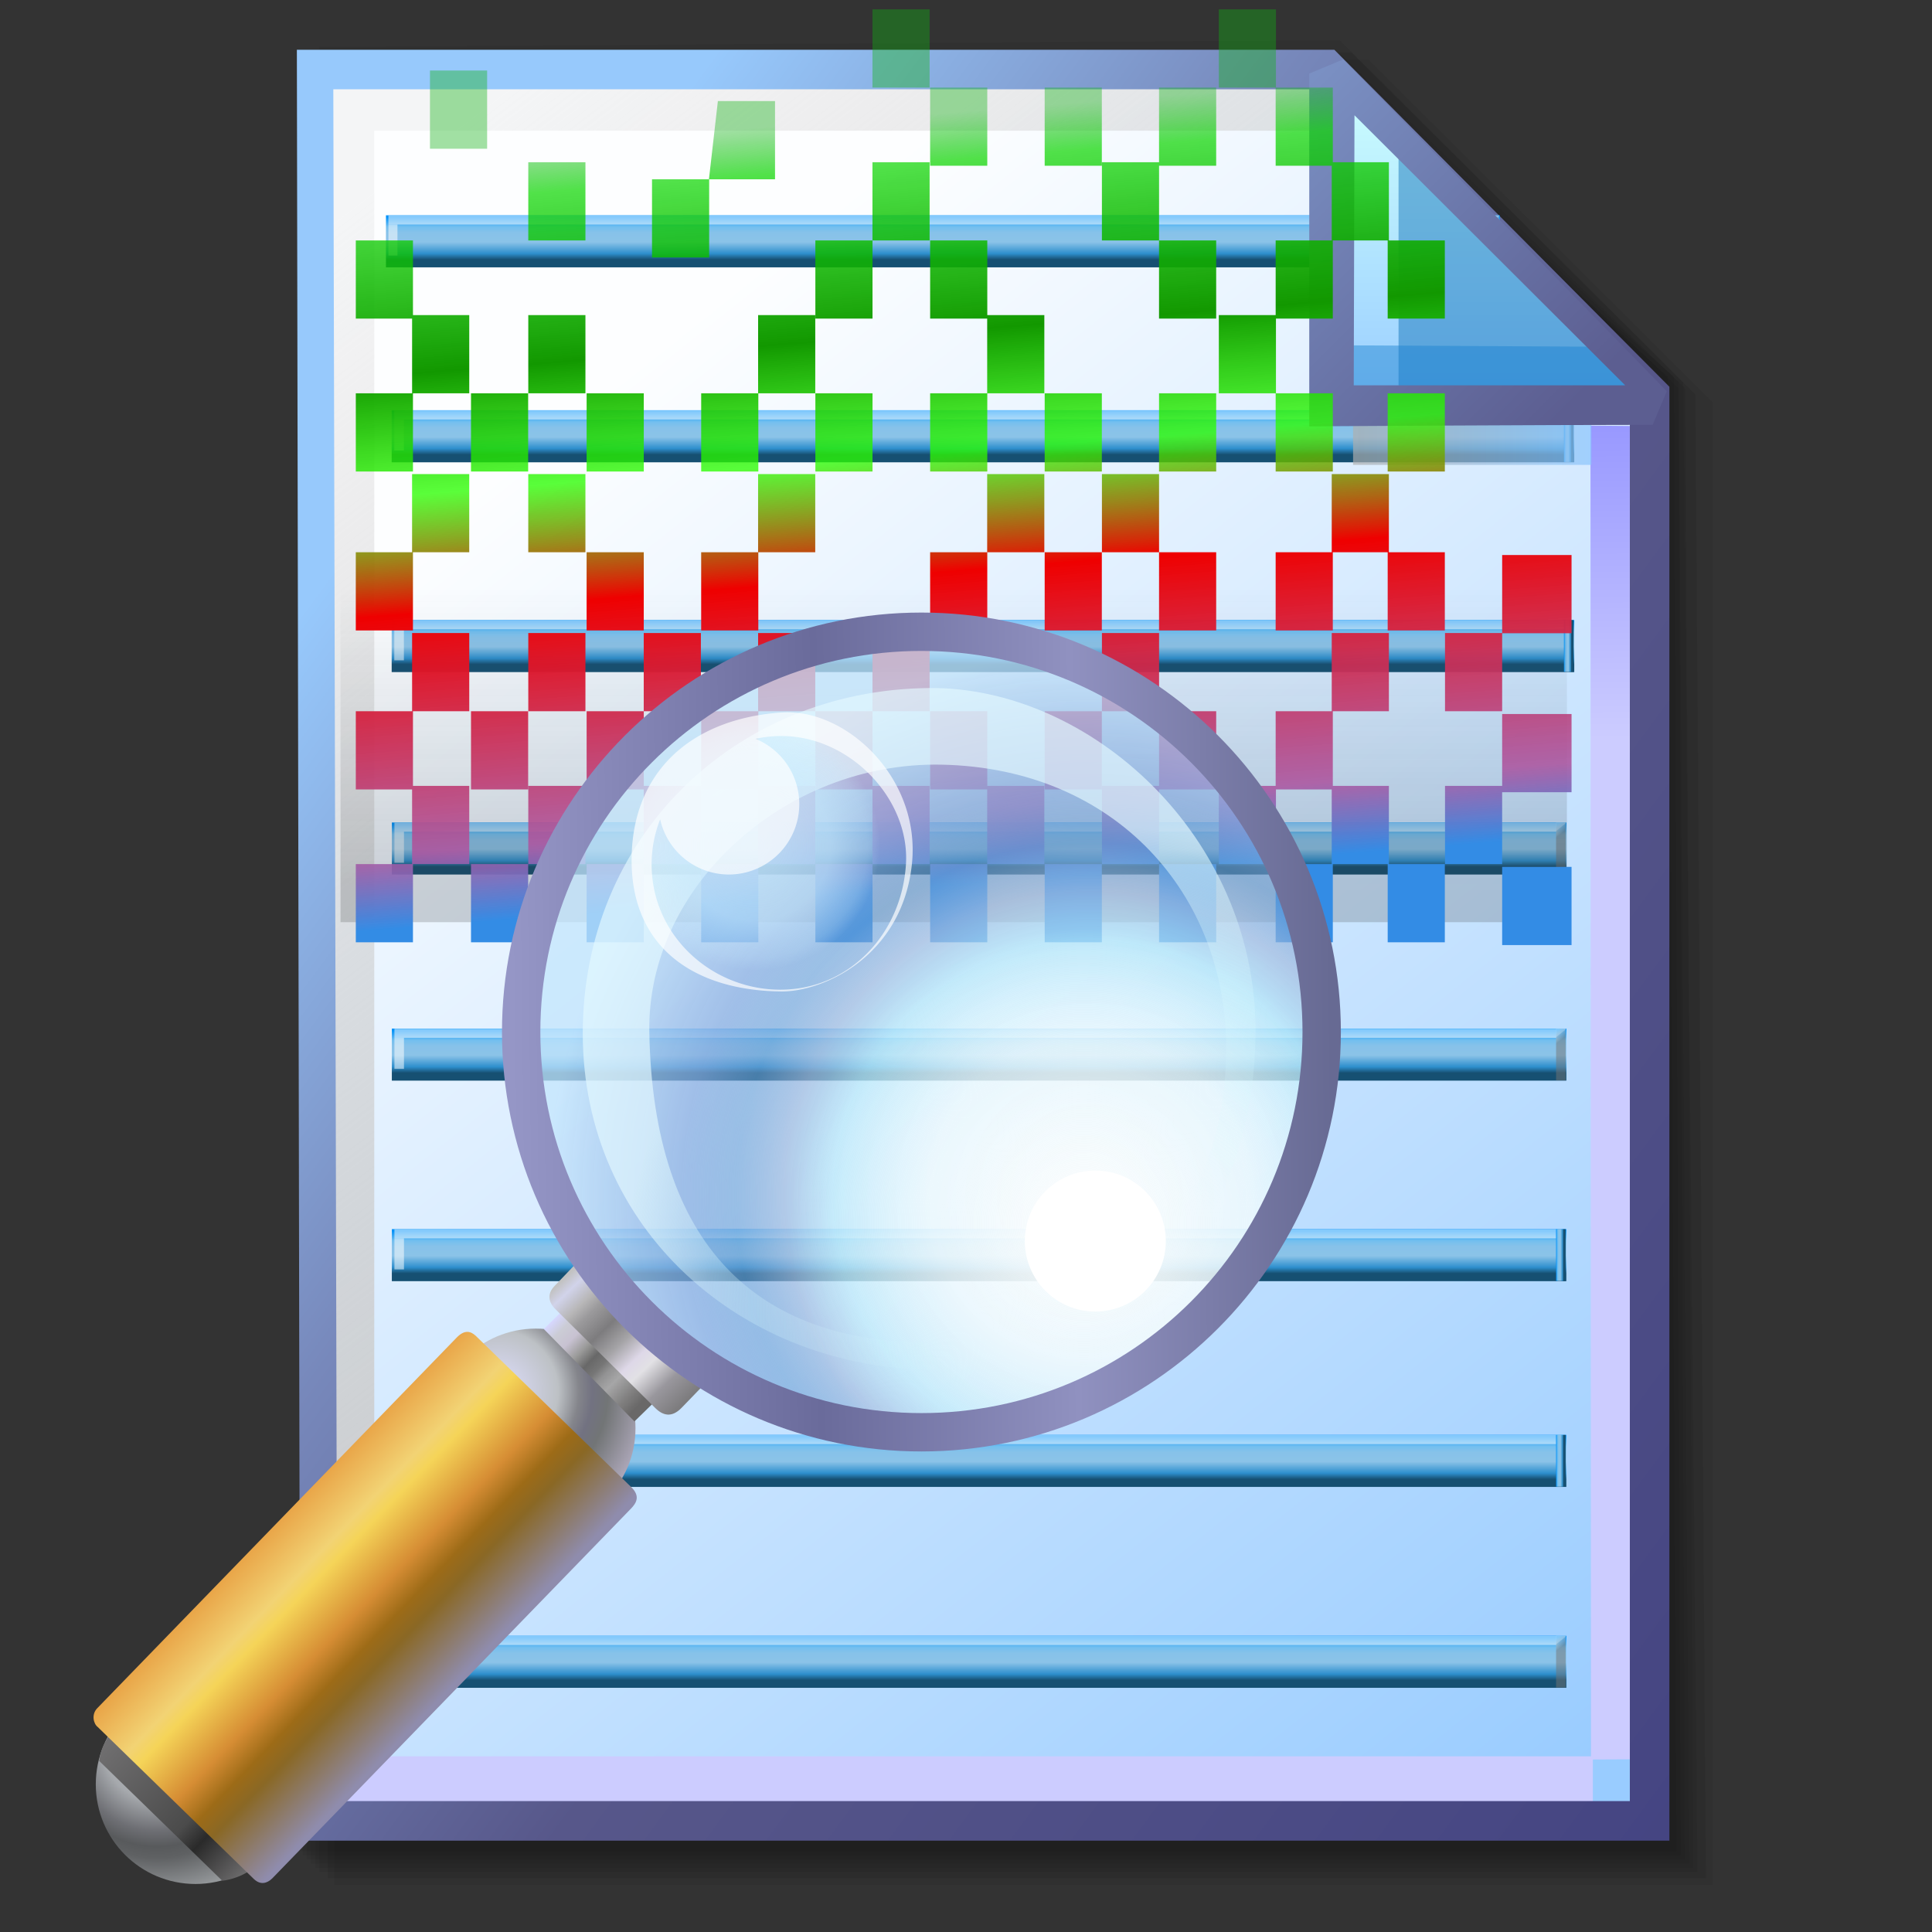 <?xml version="1.0" encoding="UTF-8" standalone="no"?>
<!-- Created with Inkscape (http://www.inkscape.org/) -->

<svg
   width="256mm"
   height="256mm"
   viewBox="0 0 256 256"
   version="1.1"
   id="svg1"
   inkscape:version="1.3.2 (091e20ef0f, 2023-11-25)"
   xml:space="preserve"
   sodipodi:docname="document-edit-decrypt-verify.svg"
   xmlns:inkscape="http://www.inkscape.org/namespaces/inkscape"
   xmlns:sodipodi="http://sodipodi.sourceforge.net/DTD/sodipodi-0.dtd"
   xmlns:xlink="http://www.w3.org/1999/xlink"
   xmlns="http://www.w3.org/2000/svg"
   xmlns:svg="http://www.w3.org/2000/svg"
   xmlns:rdf="http://www.w3.org/1999/02/22-rdf-syntax-ns#"
   xmlns:cc="http://creativecommons.org/ns#"
   xmlns:dc="http://purl.org/dc/elements/1.1/"><rect x="0" y="0" width="256" height="256" fill="#333333" stroke="none"/><defs
     id="defs1"><linearGradient
       id="linearGradient26"
       inkscape:collect="always"><stop
         style="stop-color:#7b91c4;stop-opacity:1;"
         offset="0"
         id="stop26" /><stop
         style="stop-color:#5c5e91;stop-opacity:1"
         offset="1"
         id="stop27" /></linearGradient><linearGradient
       id="linearGradient24"
       inkscape:collect="always"><stop
         style="stop-color:#c7fafe;stop-opacity:1;"
         offset="0"
         id="stop24" /><stop
         style="stop-color:#9acdff;stop-opacity:1"
         offset="1"
         id="stop25" /></linearGradient><linearGradient
       id="linearGradient22"
       inkscape:collect="always"><stop
         style="stop-color:#adaeae;stop-opacity:0.825;"
         offset="0"
         id="stop22" /><stop
         style="stop-color:#8ac5fe;stop-opacity:0.836;"
         offset="1"
         id="stop23" /></linearGradient><linearGradient
       id="linearGradient18"
       inkscape:collect="always"><stop
         style="stop-color:#9797ff;stop-opacity:1;"
         offset="0"
         id="stop18" /><stop
         style="stop-color:#ccccff;stop-opacity:1;"
         offset="0.3"
         id="stop20" /><stop
         style="stop-color:#ccccff;stop-opacity:1;"
         offset="1"
         id="stop19" /></linearGradient><linearGradient
       id="linearGradient16"
       inkscape:collect="always"><stop
         style="stop-color:#cdcdcd;stop-opacity:0.175;"
         offset="0"
         id="stop16" /><stop
         style="stop-color:#cdcdcd;stop-opacity:1;"
         offset="1"
         id="stop17" /></linearGradient><linearGradient
       id="linearGradient12"
       inkscape:collect="always"><stop
         style="stop-color:#fdfeff;stop-opacity:1;"
         offset="0"
         id="stop13" /><stop
         style="stop-color:#99ccff;stop-opacity:1;"
         offset="1"
         id="stop14" /></linearGradient><linearGradient
       id="linearGradient9"
       inkscape:collect="always"><stop
         style="stop-color:#97c9fc;stop-opacity:1;"
         offset="0"
         id="stop9" /><stop
         style="stop-color:#7788bb;stop-opacity:1"
         offset="0.25"
         id="stop12" /><stop
         style="stop-color:#57578a;stop-opacity:1"
         offset="0.5"
         id="stop11" /><stop
         style="stop-color:#444482;stop-opacity:1;"
         offset="1"
         id="stop10" /></linearGradient><linearGradient
       inkscape:collect="always"
       xlink:href="#linearGradient9"
       id="linearGradient10"
       x1="31.622"
       y1="100.24"
       x2="221.195"
       y2="240.29"
       gradientUnits="userSpaceOnUse" /><linearGradient
       inkscape:collect="always"
       xlink:href="#linearGradient12"
       id="linearGradient14"
       x1="73.583"
       y1="62.021"
       x2="207.03"
       y2="229.599"
       gradientUnits="userSpaceOnUse" /><linearGradient
       inkscape:collect="always"
       xlink:href="#linearGradient16"
       id="linearGradient17"
       x1="57.531"
       y1="26.421"
       x2="147.132"
       y2="144.341"
       gradientUnits="userSpaceOnUse" /><linearGradient
       inkscape:collect="always"
       xlink:href="#linearGradient18"
       id="linearGradient19"
       x1="209.825"
       y1="58.536"
       x2="210.583"
       y2="194.577"
       gradientUnits="userSpaceOnUse" /><linearGradient
       inkscape:collect="always"
       xlink:href="#linearGradient22"
       id="linearGradient23"
       x1="177.192"
       y1="58.991"
       x2="207.32"
       y2="58.991"
       gradientUnits="userSpaceOnUse" /><linearGradient
       inkscape:collect="always"
       xlink:href="#linearGradient24"
       id="linearGradient25"
       x1="176.32"
       y1="20.127"
       x2="176.32"
       y2="56.696"
       gradientUnits="userSpaceOnUse" /><linearGradient
       inkscape:collect="always"
       xlink:href="#linearGradient26"
       id="linearGradient27"
       x1="172.597"
       y1="13.512"
       x2="210.544"
       y2="51.286"
       gradientUnits="userSpaceOnUse" /><linearGradient
       inkscape:collect="always"
       xlink:href="#linearGradient34"
       id="linearGradient2"
       gradientUnits="userSpaceOnUse"
       x1="-10.688"
       y1="-26.785"
       x2="-10.688"
       y2="-23.3" /><linearGradient
       id="linearGradient34"
       inkscape:collect="always"><stop
         style="stop-color:#0091f9;stop-opacity:1;"
         offset="0"
         id="stop34" /><stop
         style="stop-color:#73bfef;stop-opacity:1;"
         offset="0.19"
         id="stop37" /><stop
         style="stop-color:#87c2e9;stop-opacity:1;"
         offset="0.299"
         id="stop38" /><stop
         style="stop-color:#8bc3e8;stop-opacity:1;"
         offset="0.477"
         id="stop39" /><stop
         style="stop-color:#2e8fcd;stop-opacity:1;"
         offset="0.697"
         id="stop40-4" /><stop
         style="stop-color:#165072;stop-opacity:1;"
         offset="0.814"
         id="stop36" /></linearGradient><linearGradient
       inkscape:collect="always"
       xlink:href="#linearGradient42"
       id="linearGradient3"
       gradientUnits="userSpaceOnUse"
       gradientTransform="matrix(1,0,0,1.197,0,5.308)"
       x1="11.692"
       y1="-26.526"
       x2="11.313"
       y2="-26.848" /><linearGradient
       id="linearGradient42"
       inkscape:collect="always"><stop
         style="stop-color:#737373;stop-opacity:0.501;"
         offset="0"
         id="stop42-5" /><stop
         style="stop-color:#b9b9b9;stop-opacity:0.495;"
         offset="0.453"
         id="stop44-0" /><stop
         style="stop-color:#dcdcdc;stop-opacity:0.624;"
         offset="0.538"
         id="stop45-3" /><stop
         style="stop-color:#ffffff;stop-opacity:0.502;"
         offset="1"
         id="stop43-6" /></linearGradient><linearGradient
       id="linearGradient6"
       inkscape:collect="always"
       gradientTransform="scale(0.325,3.075)"
       x1="34.7"
       y1="-8.746"
       x2="35.819"
       y2="-8.746"
       gradientUnits="userSpaceOnUse"><stop
         style="stop-color:#0091f9;stop-opacity:1;"
         offset="0"
         id="stop1" /><stop
         style="stop-color:#73bfef;stop-opacity:1;"
         offset="0.19"
         id="stop2" /><stop
         style="stop-color:#87c2e9;stop-opacity:1;"
         offset="0.299"
         id="stop3" /><stop
         style="stop-color:#8bc3e8;stop-opacity:1;"
         offset="0.477"
         id="stop4" /><stop
         style="stop-color:#2e8fcd;stop-opacity:1;"
         offset="0.697"
         id="stop5" /><stop
         style="stop-color:#165072;stop-opacity:1;"
         offset="0.814"
         id="stop6" /></linearGradient><linearGradient
       inkscape:collect="always"
       xlink:href="#linearGradient34"
       id="linearGradient1"
       gradientUnits="userSpaceOnUse"
       x1="-10.688"
       y1="-26.785"
       x2="-10.688"
       y2="-23.3" /><linearGradient
       inkscape:collect="always"
       xlink:href="#linearGradient42"
       id="linearGradient4"
       gradientUnits="userSpaceOnUse"
       gradientTransform="matrix(1,0,0,1.197,0,5.308)"
       x1="11.692"
       y1="-26.526"
       x2="11.313"
       y2="-26.848" /><linearGradient
       inkscape:collect="always"
       xlink:href="#linearGradient34"
       id="linearGradient5"
       gradientUnits="userSpaceOnUse"
       x1="-10.688"
       y1="-26.785"
       x2="-10.688"
       y2="-23.3" /><linearGradient
       inkscape:collect="always"
       xlink:href="#linearGradient6"
       id="linearGradient7"
       gradientUnits="userSpaceOnUse"
       gradientTransform="scale(0.325,3.075)"
       x1="34.7"
       y1="-8.746"
       x2="35.819"
       y2="-8.746" /><linearGradient
       inkscape:collect="always"
       xlink:href="#linearGradient34"
       id="linearGradient11"
       gradientUnits="userSpaceOnUse"
       x1="-10.688"
       y1="-26.785"
       x2="-10.688"
       y2="-23.3" /><linearGradient
       inkscape:collect="always"
       xlink:href="#linearGradient42"
       id="linearGradient13"
       gradientUnits="userSpaceOnUse"
       gradientTransform="matrix(1,0,0,1.197,0,5.308)"
       x1="11.692"
       y1="-26.526"
       x2="11.313"
       y2="-26.848" /><linearGradient
       inkscape:collect="always"
       xlink:href="#linearGradient34"
       id="linearGradient15"
       gradientUnits="userSpaceOnUse"
       x1="-10.688"
       y1="-26.785"
       x2="-10.688"
       y2="-23.3" /><linearGradient
       inkscape:collect="always"
       xlink:href="#linearGradient42"
       id="linearGradient20"
       gradientUnits="userSpaceOnUse"
       gradientTransform="matrix(1,0,0,1.197,0,5.308)"
       x1="11.692"
       y1="-26.526"
       x2="11.313"
       y2="-26.848" /><linearGradient
       inkscape:collect="always"
       xlink:href="#linearGradient34"
       id="linearGradient21"
       gradientUnits="userSpaceOnUse"
       x1="-10.688"
       y1="-26.785"
       x2="-10.688"
       y2="-23.3" /><linearGradient
       inkscape:collect="always"
       xlink:href="#linearGradient6"
       id="linearGradient28"
       gradientUnits="userSpaceOnUse"
       gradientTransform="scale(0.325,3.075)"
       x1="34.7"
       y1="-8.746"
       x2="35.819"
       y2="-8.746" /><linearGradient
       inkscape:collect="always"
       xlink:href="#linearGradient34"
       id="linearGradient36"
       gradientUnits="userSpaceOnUse"
       x1="-10.688"
       y1="-26.785"
       x2="-10.688"
       y2="-23.3" /><linearGradient
       inkscape:collect="always"
       xlink:href="#linearGradient6"
       id="linearGradient37"
       gradientUnits="userSpaceOnUse"
       gradientTransform="scale(0.325,3.075)"
       x1="34.7"
       y1="-8.746"
       x2="35.819"
       y2="-8.746" /><linearGradient
       inkscape:collect="always"
       xlink:href="#linearGradient34"
       id="linearGradient40"
       gradientUnits="userSpaceOnUse"
       x1="-10.688"
       y1="-26.785"
       x2="-10.688"
       y2="-23.3" /><linearGradient
       inkscape:collect="always"
       xlink:href="#linearGradient6"
       id="linearGradient41"
       gradientUnits="userSpaceOnUse"
       gradientTransform="scale(0.325,3.075)"
       x1="34.7"
       y1="-8.746"
       x2="35.819"
       y2="-8.746" /><linearGradient
       inkscape:collect="always"
       xlink:href="#linearGradient57"
       id="linearGradient58"
       x1="82.615"
       y1="82.302"
       x2="82.615"
       y2="100.744"
       gradientUnits="userSpaceOnUse" /><linearGradient
       id="linearGradient57"
       inkscape:collect="always"><stop
         style="stop-color:#303030;stop-opacity:0.45;"
         offset="0"
         id="stop57" /><stop
         style="stop-color:#303030;stop-opacity:0;"
         offset="1"
         id="stop58" /></linearGradient><linearGradient
       inkscape:collect="always"
       xlink:href="#linearGradient349"
       id="linearGradient350"
       x1="143.774"
       y1="162.95"
       x2="147.611"
       y2="229.593"
       gradientUnits="userSpaceOnUse" /><linearGradient
       id="linearGradient349"
       inkscape:collect="always"><stop
         style="stop-color:#338ce5;stop-opacity:1;"
         offset="0"
         id="stop349" /><stop
         style="stop-color:#ac56a0;stop-opacity:0.886;"
         offset="0.095"
         id="stop352" /><stop
         style="stop-color:#ef0000;stop-opacity:1;"
         offset="0.406"
         id="stop351" /><stop
         style="stop-color:#2afe00;stop-opacity:0.773;"
         offset="0.56"
         id="stop353" /><stop
         style="stop-color:#129800;stop-opacity:1;"
         offset="0.717"
         id="stop354" /><stop
         style="stop-color:#0cd600;stop-opacity:0.714;"
         offset="0.938"
         id="stop355" /><stop
         style="stop-color:#10b213;stop-opacity:0.388;"
         offset="1"
         id="stop350" /></linearGradient><radialGradient
       inkscape:collect="always"
       xlink:href="#linearGradient1-9"
       id="radialGradient2"
       cx="23.321"
       cy="197.969"
       fx="23.321"
       fy="197.969"
       r="19.31"
       gradientUnits="userSpaceOnUse"
       gradientTransform="matrix(1.74,0,0,1.74,-16.825,-125.867)" /><linearGradient
       id="linearGradient1-9"
       inkscape:collect="always"><stop
         style="stop-color:#bebec0;stop-opacity:1;"
         offset="0"
         id="stop1-2" /><stop
         style="stop-color:#a6a9ad;stop-opacity:1;"
         offset="0.299"
         id="stop3-2" /><stop
         style="stop-color:#6e6f74;stop-opacity:1;"
         offset="0.467"
         id="stop5-8" /><stop
         style="stop-color:#585a5c;stop-opacity:1;"
         offset="0.556"
         id="stop7" /><stop
         style="stop-color:#5f6163;stop-opacity:1;"
         offset="0.619"
         id="stop6-9" /><stop
         style="stop-color:#adb1b4;stop-opacity:1;"
         offset="0.908"
         id="stop4-7" /><stop
         style="stop-color:#b3b6ba;stop-opacity:1;"
         offset="1"
         id="stop2-3" /></linearGradient><linearGradient
       inkscape:collect="always"
       xlink:href="#linearGradient7-1"
       id="linearGradient9-6"
       x1="13.978"
       y1="218.625"
       x2="39.854"
       y2="243.477"
       gradientUnits="userSpaceOnUse" /><linearGradient
       id="linearGradient7-1"
       inkscape:collect="always"><stop
         style="stop-color:#6f6e6f;stop-opacity:1;"
         offset="0"
         id="stop8" /><stop
         style="stop-color:#4b4b4b;stop-opacity:1;"
         offset="0.584"
         id="stop10-2" /><stop
         style="stop-color:#2a2a2a;stop-opacity:1;"
         offset="0.708"
         id="stop11-9" /><stop
         style="stop-color:#6f6e6f;stop-opacity:1;"
         offset="1"
         id="stop9-3" /></linearGradient><radialGradient
       inkscape:collect="always"
       xlink:href="#linearGradient18-1"
       id="radialGradient11"
       gradientUnits="userSpaceOnUse"
       gradientTransform="matrix(1.74,0,0,1.74,47.053,-192.684)"
       cx="23.321"
       cy="197.969"
       fx="23.321"
       fy="197.969"
       r="19.31" /><linearGradient
       id="linearGradient18-1"
       inkscape:collect="always"><stop
         style="stop-color:#dfdfff;stop-opacity:1;"
         offset="0"
         id="stop12-9" /><stop
         style="stop-color:#bdc1c5;stop-opacity:1;"
         offset="0.34"
         id="stop13-4" /><stop
         style="stop-color:#84858b;stop-opacity:1;"
         offset="0.457"
         id="stop14-7" /><stop
         style="stop-color:#727281;stop-opacity:1;"
         offset="0.53"
         id="stop15" /><stop
         style="stop-color:#727576;stop-opacity:1;"
         offset="0.619"
         id="stop16-8" /><stop
         style="stop-color:#bcb4ca;stop-opacity:1;"
         offset="0.908"
         id="stop17-4" /><stop
         style="stop-color:#b3b6ba;stop-opacity:1;"
         offset="1"
         id="stop18-5" /></linearGradient><linearGradient
       inkscape:collect="always"
       xlink:href="#linearGradient19-3"
       id="linearGradient20-0"
       x1="70.693"
       y1="151.341"
       x2="102.935"
       y2="182.384"
       gradientUnits="userSpaceOnUse" /><linearGradient
       id="linearGradient19-3"
       inkscape:collect="always"><stop
         style="stop-color:#e9a649;stop-opacity:1"
         offset="0"
         id="stop19-6" /><stop
         style="stop-color:#f2d374;stop-opacity:1"
         offset="0.215"
         id="stop23-1" /><stop
         style="stop-color:#f5d458;stop-opacity:1;"
         offset="0.284"
         id="stop25-0" /><stop
         style="stop-color:#d68d34;stop-opacity:1"
         offset="0.5"
         id="stop21" /><stop
         style="stop-color:#9d6b17;stop-opacity:1;"
         offset="0.625"
         id="stop24-6" /><stop
         style="stop-color:#8a6825;stop-opacity:1;"
         offset="0.718"
         id="stop22-3" /><stop
         style="stop-color:#8f8cad;stop-opacity:1"
         offset="1"
         id="stop20-2" /></linearGradient><linearGradient
       inkscape:collect="always"
       xlink:href="#linearGradient25-6"
       id="linearGradient27-0"
       x1="98.038"
       y1="138.765"
       x2="115.141"
       y2="155.49"
       gradientUnits="userSpaceOnUse"
       gradientTransform="translate(-1.0596443e-8,-0.236)" /><linearGradient
       id="linearGradient25-6"
       inkscape:collect="always"><stop
         style="stop-color:#d6d7ff;stop-opacity:1;"
         offset="0"
         id="stop26-1" /><stop
         style="stop-color:#cbccd5;stop-opacity:1;"
         offset="0.103"
         id="stop36-5" /><stop
         style="stop-color:#c8c2d2;stop-opacity:1;"
         offset="0.21"
         id="stop35" /><stop
         style="stop-color:#9b9b9a;stop-opacity:1"
         offset="0.328"
         id="stop28" /><stop
         style="stop-color:#686868;stop-opacity:1;"
         offset="0.434"
         id="stop29" /><stop
         style="stop-color:#767676;stop-opacity:1"
         offset="0.521"
         id="stop30" /><stop
         style="stop-color:#929293;stop-opacity:1"
         offset="0.589"
         id="stop31" /><stop
         style="stop-color:#a6a6a7;stop-opacity:1"
         offset="0.682"
         id="stop32" /><stop
         style="stop-color:#807f7f;stop-opacity:1"
         offset="0.841"
         id="stop33" /><stop
         style="stop-color:#696868;stop-opacity:1"
         offset="0.947"
         id="stop34-5" /><stop
         style="stop-color:#696868;stop-opacity:1"
         offset="1"
         id="stop27-4" /></linearGradient><linearGradient
       inkscape:collect="always"
       xlink:href="#linearGradient36-7"
       id="linearGradient38"
       x1="99.959"
       y1="130.695"
       x2="122.276"
       y2="154.081"
       gradientUnits="userSpaceOnUse"
       gradientTransform="translate(0.067,0.134)" /><linearGradient
       id="linearGradient36-7"
       inkscape:collect="always"><stop
         style="stop-color:#c2c2c2;stop-opacity:1;"
         offset="0"
         id="stop37-6" /><stop
         style="stop-color:#d1d3ea;stop-opacity:1;"
         offset="0.071"
         id="stop47" /><stop
         style="stop-color:#b8b7b8;stop-opacity:1;"
         offset="0.176"
         id="stop44" /><stop
         style="stop-color:#9b9a9c;stop-opacity:1"
         offset="0.25"
         id="stop41" /><stop
         style="stop-color:#7d7c7e;stop-opacity:1"
         offset="0.375"
         id="stop42" /><stop
         style="stop-color:#a5a4a7;stop-opacity:1"
         offset="0.5"
         id="stop39-5" /><stop
         style="stop-color:#ded8e8;stop-opacity:1;"
         offset="0.625"
         id="stop43" /><stop
         style="stop-color:#e2e1e5;stop-opacity:1;"
         offset="0.703"
         id="stop45" /><stop
         style="stop-color:#99979d;stop-opacity:1;"
         offset="0.851"
         id="stop46" /><stop
         style="stop-color:#7d7c7e;stop-opacity:1"
         offset="1"
         id="stop38-6" /></linearGradient><radialGradient
       inkscape:collect="always"
       xlink:href="#linearGradient51"
       id="radialGradient53"
       cx="185.984"
       cy="103.207"
       fx="185.984"
       fy="103.207"
       r="73.327"
       gradientUnits="userSpaceOnUse"
       gradientTransform="matrix(1.392,0,0,1.392,-211.975,-22.687)" /><linearGradient
       id="linearGradient51"
       inkscape:collect="always"><stop
         style="stop-color:#e4fbfd;stop-opacity:0.739;"
         offset="0"
         id="stop52" /><stop
         style="stop-color:#e2f8fd;stop-opacity:0.719;"
         offset="0.296"
         id="stop58-9" /><stop
         style="stop-color:#b5e8f9;stop-opacity:0.732;"
         offset="0.47"
         id="stop54" /><stop
         style="stop-color:#a4bddf;stop-opacity:0.704;"
         offset="0.562"
         id="stop57-3" /><stop
         style="stop-color:#6d9fd3;stop-opacity:0.576;"
         offset="0.651"
         id="stop56" /><stop
         style="stop-color:#88acdf;stop-opacity:0.704;"
         offset="0.75"
         id="stop55" /><stop
         style="stop-color:#c4e6fd;stop-opacity:0.752;"
         offset="1"
         id="stop53" /></linearGradient><radialGradient
       inkscape:collect="always"
       xlink:href="#linearGradient58-7"
       id="radialGradient60"
       cx="45.735"
       cy="125.866"
       fx="45.735"
       fy="125.866"
       r="73.327"
       gradientUnits="userSpaceOnUse"
       gradientTransform="matrix(0.753,0,0,0.753,11.316,31.142)" /><linearGradient
       id="linearGradient58-7"
       inkscape:collect="always"><stop
         style="stop-color:#fdfdfd;stop-opacity:1;"
         offset="0"
         id="stop59" /><stop
         style="stop-color:#fdfdfd;stop-opacity:0;"
         offset="1"
         id="stop60" /></linearGradient><radialGradient
       inkscape:collect="always"
       xlink:href="#linearGradient62"
       id="radialGradient63"
       cx="49.089"
       cy="142.742"
       fx="49.089"
       fy="142.742"
       r="63.131"
       gradientTransform="matrix(1.436,0,0,1.455,-21.406,-64.292)"
       gradientUnits="userSpaceOnUse" /><linearGradient
       id="linearGradient62"
       inkscape:collect="always"><stop
         style="stop-color:#c8f8fe;stop-opacity:0;"
         offset="0"
         id="stop62" /><stop
         style="stop-color:#d2f9fe;stop-opacity:0;"
         offset="0.307"
         id="stop65" /><stop
         style="stop-color:#dcfafe;stop-opacity:0.329;"
         offset="0.82"
         id="stop64" /><stop
         style="stop-color:#e3f9fe;stop-opacity:0.664;"
         offset="1"
         id="stop63" /></linearGradient><radialGradient
       inkscape:collect="always"
       xlink:href="#linearGradient65"
       id="radialGradient67"
       cx="-18.871"
       cy="56.59"
       fx="-18.871"
       fy="56.59"
       r="23.385"
       gradientUnits="userSpaceOnUse"
       gradientTransform="translate(3.024,-1.512)" /><linearGradient
       id="linearGradient65"
       inkscape:collect="always"><stop
         style="stop-color:#c8eafd;stop-opacity:0.7;"
         offset="0"
         id="stop66" /><stop
         style="stop-color:#c8eafd;stop-opacity:0.563;"
         offset="0.603"
         id="stop68" /><stop
         style="stop-color:#c8eafd;stop-opacity:0.214;"
         offset="0.899"
         id="stop69" /><stop
         style="stop-color:#c8eafd;stop-opacity:0;"
         offset="1"
         id="stop67" /></linearGradient><linearGradient
       inkscape:collect="always"
       xlink:href="#linearGradient47"
       id="linearGradient49"
       x1="89.887"
       y1="86.179"
       x2="243.866"
       y2="84.383"
       gradientUnits="userSpaceOnUse"
       gradientTransform="translate(0.472)" /><linearGradient
       id="linearGradient47"
       inkscape:collect="always"><stop
         style="stop-color:#9596c6;stop-opacity:1"
         offset="0"
         id="stop48" /><stop
         style="stop-color:#6a6b9b;stop-opacity:1"
         offset="0.373"
         id="stop50" /><stop
         style="stop-color:#9091c0;stop-opacity:1"
         offset="0.686"
         id="stop51" /><stop
         style="stop-color:#676a93;stop-opacity:1"
         offset="1"
         id="stop49" /></linearGradient></defs><sodipodi:namedview
     id="base"
     pagecolor="#ffffff"
     bordercolor="#000000"
     borderopacity="0.3"
     inkscape:pageopacity="0.0"
     inkscape:pageshadow="2"
     inkscape:zoom="0.98994949"
     inkscape:cx="505.07627"
     inkscape:cy="476.792"
     inkscape:document-units="mm"
     inkscape:showpageshadow="2"
     inkscape:pagecheckerboard="0"
     inkscape:deskcolor="#d1d1d1"
     inkscape:current-layer="svg1"
     showguides="true"><sodipodi:guide
       position="92.475,162.188"
       orientation="0,-1"
       id="guide12"
       inkscape:locked="false" /><sodipodi:guide
       position="212.801,201.335"
       orientation="0,-1"
       id="guide27"
       inkscape:locked="false" /><sodipodi:guide
       position="177.333,251.791"
       orientation="1,0"
       id="guide28"
       inkscape:locked="false" /></sodipodi:namedview><g
     id="g28"
     transform="matrix(1.048,0,0,1.048,-6.407,-6.138)"><g
       id="g7"
       inkscape:label="shadow"
       style="display:inline"><path
         id="rect1"
         style="fill:#000000;fill-opacity:0.06;stroke-width:3.728;stroke-linecap:square"
         d="M 48.381,13.418 H 179.161 l 43.467,43.278 V 244.173 H 48.381 Z"
         sodipodi:nodetypes="cccccc" /><path
         id="path1"
         style="fill:#000000;fill-opacity:0.075;stroke-width:3.728;stroke-linecap:square"
         d="m 47.563,12.6 129.443,-0.134 43.467,43.278 1.336,187.61 H 47.563 Z"
         sodipodi:nodetypes="cccccc" /><path
         id="path2"
         style="fill:#000000;fill-opacity:0.06;stroke-width:3.728;stroke-linecap:square"
         d="m 46.494,11.793 128.976,-0.869 43.467,43.278 1.804,188.345 H 46.494 Z"
         sodipodi:nodetypes="cccccc" /><path
         id="path3"
         style="fill:#000000;fill-opacity:0.06;stroke-width:3.728;stroke-linecap:square"
         d="m 45.965,12.333 129.778,0.468 43.467,42.209 1.002,187.008 H 45.965 Z"
         sodipodi:nodetypes="cccccc" /><path
         id="path4"
         style="fill:#000000;fill-opacity:0.06;stroke-width:3.728;stroke-linecap:square"
         d="m 45.436,12.338 129.443,0.935 43.467,41.675 1.336,186.541 H 45.436 Z"
         sodipodi:nodetypes="cccccc" /><path
         id="path5"
         style="fill:#000000;fill-opacity:0.06;stroke-width:3.728;stroke-linecap:square"
         d="M 44.906,12.745 174.884,13.413 218.352,54.152 219.153,240.96 H 44.906 Z"
         sodipodi:nodetypes="cccccc" /><path
         id="path6"
         style="fill:#000000;fill-opacity:0.06;stroke-width:3.728;stroke-linecap:square"
         d="m 44.377,15.022 129.911,0.535 43.467,37.933 0.869,186.942 H 44.377 Z"
         sodipodi:nodetypes="cccccc" /><path
         id="path7"
         style="fill:#000000;fill-opacity:0.06;stroke-width:3.728;stroke-linecap:square"
         d="m 43.848,13.424 129.711,1.069 43.467,39.002 1.069,186.407 H 43.848 Z"
         sodipodi:nodetypes="cccccc" /></g><g
       id="g14"
       style="display:inline"><path
         style="color:#000000;fill:url(#linearGradient14);stroke-linecap:square;-inkscape-stroke:none"
         d="M 46.154,14.648 H 173.783 l 40.903,41.14 V 236.079 H 46.555 Z"
         id="path15"
         inkscape:label="headbgground" /><path
         id="rect16"
         style="display:inline;fill:url(#linearGradient17);fill-opacity:1;stroke-width:5;stroke-linecap:square"
         d="M 45.436,14.165 H 176.703 l 0.204,8.221 H 53.434 V 235.98 h -7.998 z"
         sodipodi:nodetypes="ccccccc" /><path
         id="rect17"
         style="fill:url(#linearGradient19);stroke-width:5;stroke-linecap:square"
         d="M 47.058,227.92 H 207.275 l -0.067,-168.246 7.317,0.067 0.067,168.547 -7.083,0.033 v 7.348 H 47.058 Z"
         sodipodi:nodetypes="ccccccccc" /><path
         style="color:#000000;fill:url(#linearGradient10);stroke-linecap:square;-inkscape-stroke:none"
         d="M 43.648,12.148 44.059,238.58 H 217.186 V 54.758 L 174.822,12.148 Z m 4.609,5 H 172.744 l 39.441,39.672 V 233.58 H 48.775 Z"
         id="path16"
         inkscape:label="headframe"
         sodipodi:nodetypes="cccccccccccc" /></g><g
       id="g245"
       style="clip-rule:nonzero;display:inline;fill:#00009f;fill-rule:nonzero;stroke:#ffffff;stroke-width:0;stroke-miterlimit:4"
       transform="matrix(1.901,0,0,1.901,117.943,78.584)"><g
         id="g216"
         transform="matrix(1.653,0,0,1,21.629,2.964)"><rect
           style="fill:url(#linearGradient1);fill-rule:evenodd;stroke:none;stroke-width:2.03"
           id="rect213"
           width="44.817"
           height="3.462"
           x="-33.143"
           y="-26.902" /><rect
           style="fill:#ffffff;fill-opacity:0.519;fill-rule:evenodd;stroke:none;stroke-width:2.049"
           id="rect214"
           width="44.334"
           height="0.597"
           x="-33.044"
           y="-26.887" /><rect
           style="fill:#ffffff;fill-opacity:0.519;fill-rule:evenodd;stroke:none;stroke-width:1.919"
           id="rect215"
           width="0.364"
           height="2.068"
           x="-33.044"
           y="-26.291" /><rect
           style="fill:url(#linearGradient4);fill-rule:evenodd;stroke:none;stroke-width:2.475"
           id="rect216"
           width="0.364"
           height="3.442"
           x="11.283"
           y="-26.899" /></g><g
         id="g220"
         transform="matrix(1.755,0,0,1,25.39,15.931)"><rect
           style="fill:url(#linearGradient5);fill-rule:evenodd;stroke:none;stroke-width:2.03"
           id="rect217"
           width="44.817"
           height="3.462"
           x="-33.143"
           y="-26.902" /><rect
           style="fill:#ffffff;fill-opacity:0.519;fill-rule:evenodd;stroke:none;stroke-width:2.049"
           id="rect218"
           width="44.334"
           height="0.597"
           x="-33.044"
           y="-26.887" /><rect
           style="fill:#ffffff;fill-opacity:0.519;fill-rule:evenodd;stroke:none;stroke-width:1.919"
           id="rect219"
           width="0.364"
           height="2.068"
           x="-33.044"
           y="-26.291" /><rect
           style="fill:url(#linearGradient7);fill-rule:evenodd;stroke:none;stroke-width:2.475"
           id="rect220"
           width="0.364"
           height="3.442"
           x="11.283"
           y="-26.899" /></g><g
         id="g36"
         transform="matrix(1.755,0,0,1,25.39,29.884)"
         style="clip-rule:nonzero;display:inline;fill:#00009f;fill-rule:nonzero;stroke:#ffffff;stroke-width:0;stroke-miterlimit:4"><rect
           style="fill:url(#linearGradient36);fill-rule:evenodd;stroke:none;stroke-width:2.03"
           id="rect33"
           width="44.817"
           height="3.462"
           x="-33.143"
           y="-26.902" /><rect
           style="fill:#ffffff;fill-opacity:0.519;fill-rule:evenodd;stroke:none;stroke-width:2.049"
           id="rect34"
           width="44.334"
           height="0.597"
           x="-33.044"
           y="-26.887" /><rect
           style="fill:#ffffff;fill-opacity:0.519;fill-rule:evenodd;stroke:none;stroke-width:1.919"
           id="rect35"
           width="0.364"
           height="2.068"
           x="-33.044"
           y="-26.291" /><rect
           style="fill:url(#linearGradient37);fill-rule:evenodd;stroke:none;stroke-width:2.475"
           id="rect36"
           width="0.364"
           height="3.442"
           x="11.283"
           y="-26.899" /></g><g
         id="g228"
         transform="matrix(1.743,0,0,1,25.003,43.348)"><rect
           style="fill:url(#linearGradient11);fill-rule:evenodd;stroke:none;stroke-width:2.03"
           id="rect225"
           width="44.817"
           height="3.462"
           x="-33.143"
           y="-26.902" /><rect
           style="fill:#ffffff;fill-opacity:0.519;fill-rule:evenodd;stroke:none;stroke-width:2.049"
           id="rect226"
           width="44.334"
           height="0.597"
           x="-33.044"
           y="-26.887" /><rect
           style="fill:#ffffff;fill-opacity:0.519;fill-rule:evenodd;stroke:none;stroke-width:1.919"
           id="rect227"
           width="0.364"
           height="2.068"
           x="-33.044"
           y="-26.291" /><rect
           style="fill:url(#linearGradient13);fill-rule:evenodd;stroke:none;stroke-width:2.475"
           id="rect228"
           width="0.364"
           height="3.442"
           x="11.283"
           y="-26.899" /></g><g
         id="g232"
         transform="matrix(1.743,0,0,1,25.003,57.056)"><rect
           style="fill:url(#linearGradient15);fill-rule:evenodd;stroke:none;stroke-width:2.03"
           id="rect229"
           width="44.817"
           height="3.462"
           x="-33.143"
           y="-26.902" /><rect
           style="fill:#ffffff;fill-opacity:0.519;fill-rule:evenodd;stroke:none;stroke-width:2.049"
           id="rect230"
           width="44.334"
           height="0.597"
           x="-33.044"
           y="-26.887" /><rect
           style="fill:#ffffff;fill-opacity:0.519;fill-rule:evenodd;stroke:none;stroke-width:1.919"
           id="rect231"
           width="0.364"
           height="2.068"
           x="-33.044"
           y="-26.291" /><rect
           style="fill:url(#linearGradient20);fill-rule:evenodd;stroke:none;stroke-width:2.475"
           id="rect232"
           width="0.364"
           height="3.442"
           x="11.283"
           y="-26.899" /></g><g
         id="g236"
         transform="matrix(1.743,0,0,1,25.003,70.394)"><rect
           style="fill:url(#linearGradient21);fill-rule:evenodd;stroke:none;stroke-width:2.03"
           id="rect233"
           width="44.817"
           height="3.462"
           x="-33.143"
           y="-26.902" /><rect
           style="fill:#ffffff;fill-opacity:0.519;fill-rule:evenodd;stroke:none;stroke-width:2.049"
           id="rect234"
           width="44.334"
           height="0.597"
           x="-33.044"
           y="-26.887" /><rect
           style="fill:#ffffff;fill-opacity:0.519;fill-rule:evenodd;stroke:none;stroke-width:1.919"
           id="rect235"
           width="0.364"
           height="2.068"
           x="-33.044"
           y="-26.291" /><rect
           style="fill:url(#linearGradient28);fill-rule:evenodd;stroke:none;stroke-width:2.475"
           id="rect236"
           width="0.364"
           height="3.442"
           x="11.283"
           y="-26.899" /></g><g
         id="g40"
         transform="matrix(1.743,0,0,1,25.003,84.078)"
         style="clip-rule:nonzero;display:inline;fill:#00009f;fill-rule:nonzero;stroke:#ffffff;stroke-width:0;stroke-miterlimit:4"><rect
           style="fill:url(#linearGradient40);fill-rule:evenodd;stroke:none;stroke-width:2.03"
           id="rect37"
           width="44.817"
           height="3.462"
           x="-33.143"
           y="-26.902" /><rect
           style="fill:#ffffff;fill-opacity:0.519;fill-rule:evenodd;stroke:none;stroke-width:2.049"
           id="rect38"
           width="44.334"
           height="0.597"
           x="-33.044"
           y="-26.887" /><rect
           style="fill:#ffffff;fill-opacity:0.519;fill-rule:evenodd;stroke:none;stroke-width:1.919"
           id="rect39"
           width="0.364"
           height="2.068"
           x="-33.044"
           y="-26.291" /><rect
           style="fill:url(#linearGradient41);fill-rule:evenodd;stroke:none;stroke-width:2.475"
           id="rect40"
           width="0.364"
           height="3.442"
           x="11.283"
           y="-26.899" /></g><g
         id="g244"
         transform="matrix(1.743,0,0,1,25.003,97.44)"><rect
           style="fill:url(#linearGradient2);fill-rule:evenodd;stroke:none;stroke-width:2.03"
           id="rect241"
           width="44.817"
           height="3.462"
           x="-33.143"
           y="-26.902" /><rect
           style="fill:#ffffff;fill-opacity:0.519;fill-rule:evenodd;stroke:none;stroke-width:2.049"
           id="rect242"
           width="44.334"
           height="0.597"
           x="-33.044"
           y="-26.887" /><rect
           style="fill:#ffffff;fill-opacity:0.519;fill-rule:evenodd;stroke:none;stroke-width:1.919"
           id="rect243"
           width="0.364"
           height="2.068"
           x="-33.044"
           y="-26.291" /><rect
           style="fill:url(#linearGradient3);fill-rule:evenodd;stroke:none;stroke-width:2.475"
           id="rect244"
           width="0.364"
           height="3.442"
           x="11.283"
           y="-26.899" /></g></g><g
       id="rect23"
       style="display:inline"><rect
         style="display:inline;fill:url(#linearGradient23);fill-opacity:0.834;stroke:none;stroke-width:5;stroke-linecap:square;stroke-dasharray:none;stroke-opacity:1"
         id="rect20"
         width="30.128"
         height="11.286"
         x="177.192"
         y="53.348" /><path
         style="color:#000000;display:inline;fill:url(#linearGradient25);stroke-linecap:square;stroke-linejoin:bevel;-inkscape-stroke:none"
         d="m 174.153,15.119 40.916,41.955 H 174.814 Z"
         id="path25" /><g
         id="g27"><path
           id="rect27"
           style="display:inline;fill:#0a6db5;fill-opacity:0.459;stroke-width:5;stroke-linecap:square;stroke-linejoin:bevel"
           d="m 182.94,23.246 33.073,33.829 -33.073,-0.094 z"
           sodipodi:nodetypes="cccc" /><path
           id="path27"
           style="display:inline;fill:#1882cf;fill-opacity:0.459;stroke-width:5;stroke-linecap:square;stroke-linejoin:bevel"
           d="m 175.286,49.515 34.916,0.189 4.677,7.087 -39.688,-0.472 z"
           sodipodi:nodetypes="ccccc" /></g><path
         style="color:#000000;display:inline;fill:url(#linearGradient27);stroke-linecap:square;stroke-linejoin:bevel;-inkscape-stroke:none"
         d="m 175.941,13.373 -4.289,1.785 6.5e-4,44.601 c 0,0 29.863,-0.185 43.415,-0.185 l 1.789,-4.246 z m 1.429,7.057 34.226,34.144 h -34.32 z"
         id="path26"
         sodipodi:nodetypes="cccccccccc" /></g></g><g
     id="g312"
     transform="matrix(-1.119,0,0,-1.531,295.312,366.084)"
     style="clip-rule:nonzero;display:inline;fill:#00009f;fill-rule:nonzero;stroke:#ffffff;stroke-width:0;stroke-miterlimit:4"><rect
       style="clip-rule:nonzero;display:inline;fill:url(#linearGradient58);fill-opacity:0.45;fill-rule:evenodd;stroke:none;stroke-width:3.095;stroke-linejoin:round;stroke-miterlimit:4;stroke-opacity:0.906"
       id="rect54"
       width="101.695"
       height="21.057"
       x="31.01"
       y="80.402"
       transform="matrix(1.428,0,0,1.428,34.082,44.487)" /><path
       id="rect228-7"
       style="fill:url(#linearGradient350);fill-opacity:1;fill-rule:evenodd;stroke:none;stroke-width:8.071;stroke-linejoin:round;stroke-opacity:0.906"
       d="m 77.814,157.321 v 6.767 h 8.216 v -6.767 z m 15.005,0.241 v 6.767 h 6.625 v 6.767 h 6.64 v 6.463 h -6.64 v 6.767 h 6.767 v -6.767 h 6.64 v -6.463 h 6.731 v -6.767 h -6.731 v -6.767 h -6.767 v 6.767 h -6.499 v -6.767 z m 27.074,0 v 6.767 h 6.764 v 6.463 h -6.764 v 6.767 h 6.764 v 6.767 h 6.766 v -6.767 h -6.764 v -6.463 h 6.764 v -6.767 h -6.764 v -6.767 z m 13.541,0 v 6.767 h 6.767 v -6.767 z m 13.564,0 v 6.767 h -6.755 v 6.767 h 6.755 v 6.463 h 6.767 v -6.767 h -6.755 v -6.463 h 6.755 v -6.767 z m 13.59,0 v 6.767 h -6.761 v 6.767 h 6.761 v 6.463 h -6.761 v 6.767 h 6.767 v -6.767 h 6.761 v -6.767 h -6.761 v -6.463 h 6.761 v -6.767 z m 13.522,0 v 6.767 h -6.741 v 6.767 h 6.741 v 6.463 h -6.741 v 6.767 h 6.767 v -6.767 h 6.74 v -6.767 h -6.74 v -6.463 h 6.74 v -6.767 z m 13.565,0 v 6.767 h -6.763 v 6.767 h 6.763 v 6.463 h -6.763 v 6.767 h 6.767 v -6.767 h 6.763 v -6.767 h -6.763 v -6.463 h 6.763 v -6.767 z m 13.691,0 v 6.767 h 6.767 v -6.767 z m 13.641,0 v 6.767 h -6.666 v 6.767 h 6.666 v 6.463 h -6.666 v 6.767 h 6.767 v -6.767 h 6.666 v -6.767 h -6.666 v -6.463 h 6.666 v -6.767 z m -128.976,6.767 v 6.221 H 77.814 v 6.767 h 8.216 v -6.221 h 6.767 v -6.767 z m 20.181,0 h 6.605 v 6.463 h -6.605 z m 88.371,0 v 6.767 h 6.767 v -6.767 z m -61.148,6.463 v 6.767 h 6.767 v -6.767 z m 67.931,0 v 6.767 h 6.767 v -6.767 z m -115.335,6.767 v 6.75 H 77.814 v 6.767 h 8.216 v -6.75 h 6.767 v -6.767 z m 108.552,0 v 6.767 h 6.767 v -6.767 z m -101.763,6.992 v 6.767 h 6.625 v 6.767 h 6.767 v -6.767 h 6.64 v -6.767 h -6.767 v 6.767 h -6.499 v -6.767 z m 27.074,0 v 6.767 h 6.764 v 6.767 h 6.766 v -6.767 h -6.764 v -6.767 z m 13.541,0 v 6.767 h 6.767 v -6.767 z m 13.564,0 v 6.767 h -6.755 v 6.767 h 6.767 v -6.767 h 6.755 v -6.767 z m 27.113,0 v 6.767 h -6.741 v 6.767 h 6.767 v -6.767 h 6.74 v -6.767 z m 13.565,0 v 6.767 h 6.767 v -6.767 z m 27.332,0 v 6.767 h -6.666 v 6.767 h 6.767 v -6.767 h 6.666 v -6.767 z m -20.424,6.767 v 6.767 h 6.767 v -6.767 z M 92.819,198.308 v 6.767 h 6.767 v -6.767 z m 13.266,0 v 6.767 h 6.731 v 6.463 h -6.731 v 6.767 h -6.499 v -6.767 h -6.767 v 6.767 h 6.625 v 6.767 h 6.64 v 6.463 h 6.731 v 6.767 h 6.767 v -6.767 h -6.731 v -6.767 h -6.64 v -6.463 h 6.64 v -6.463 h 6.731 v -6.767 h -6.731 v -6.767 z m 13.808,0 v 6.767 h 6.767 v -6.767 z m 13.541,0 v 6.767 h 6.767 v -6.767 z m 13.564,0 v 6.767 h -6.755 v 6.767 h 6.755 v 6.463 h 6.767 v -6.767 h -6.755 v -6.463 h 6.755 v -6.767 z m 13.59,0 v 6.767 h 6.767 v -6.767 z m 13.522,0 v 6.767 h -6.741 v 6.767 h 6.767 v -6.767 h 6.74 v -6.767 z m 13.565,0 v 6.767 h 6.767 v -6.767 z m 13.691,0 v 6.767 h 6.767 v -6.767 z m 13.641,0 v 6.767 h -6.666 v 6.767 h 6.666 v 6.463 h 6.767 v -6.767 h -6.666 v -6.463 h 6.666 v -6.767 z m -20.424,6.767 v 6.767 h 6.767 v -6.767 z m -74.689,6.463 v 6.767 h 6.764 v 6.463 h -6.764 v 6.767 h 6.767 v -6.463 h 6.764 v -6.767 h -6.764 v -6.767 z m 40.695,0 v 6.767 h -6.761 v 6.767 h 6.767 v -6.767 h 6.761 v -6.767 z m 19.343,5.292 v 6.767 h -7.799 v 6.767 h 6.767 l 1.058,-6.767 h 6.74 v -6.767 z m 14.651,1.475 v 6.767 h 6.767 v -6.767 z m -61.148,6.463 v 6.767 h 6.767 v -6.767 z m 13.564,0 v 6.767 h 6.767 v -6.767 z m 59.226,1.475 v 6.767 h 6.767 v -6.767 z m -52.397,5.292 v 6.767 h 6.767 v -6.767 z" /></g><g
     id="g70"
     transform="matrix(0.706,0,0,0.706,4.012,77.172)"><g
       id="g18"
       style="display:inline"><circle
         style="display:inline;fill:url(#radialGradient2);stroke-width:4.166;stroke-linecap:round;stroke-linejoin:round;stroke-opacity:0.274"
         id="path1-4"
         cx="31.003"
         cy="225.575"
         r="18.709" /><path
         id="rect7"
         style="fill:url(#linearGradient9-6);stroke-width:4.3;stroke-linecap:round;stroke-linejoin:round;stroke-opacity:0.274"
         d="m 14.829,216.431 26.253,25.411 c -1.409,0.94 -3.13,1.573 -5.035,1.846 l -23.109,-22.494 c 0.195,-1.788 0.877,-3.352 1.89,-4.763 z"
         sodipodi:nodetypes="ccccc" /><circle
         style="display:inline;fill:url(#radialGradient11);stroke-width:4.166;stroke-linecap:round;stroke-linejoin:round;stroke-opacity:0.274"
         id="circle11"
         cx="94.881"
         cy="158.758"
         r="18.709" /><path
         id="rect18"
         style="display:inline;fill:url(#linearGradient20-0);stroke-width:4.3;stroke-linecap:round;stroke-linejoin:round;stroke-opacity:0.274"
         d="m 80.032,141.731 c 1.47,-1.516 2.634,-1.244 3.646,-0.259 l 29.11,28.322 c 1.748,1.701 0.976,2.993 -0.063,4.057 l -67.323,69.397 c -0.974,0.949 -2.213,1.255 -3.408,0.134 L 12.652,214.816 c -0.787,-0.6 -1.221,-2.343 -0.091,-3.509 z"
         sodipodi:nodetypes="sssscccss" /><path
         id="rect25"
         style="fill:url(#linearGradient27-0);stroke-width:4.3;stroke-linecap:round;stroke-linejoin:round;stroke-opacity:0.274"
         d="m 96.384,140.135 3.213,-3.166 17.67,16.725 -3.874,3.78 z"
         sodipodi:nodetypes="ccccc" /><path
         id="rect36-5"
         style="fill:url(#linearGradient38);stroke-width:4.3;stroke-linecap:round;stroke-linejoin:round;stroke-opacity:0.274"
         d="m 102.765,127.488 c 6.081,9.299 14.412,16.628 23.319,23.453 l -3.84,3.974 c -1.877,1.943 -3.555,1.414 -4.913,0.069 L 98.522,136.358 c -1.31,-1.297 -1.504,-2.862 -0.167,-4.26 z"
         sodipodi:nodetypes="ccssssc" /></g><g
       id="g51"><g
         id="g60"
         transform="translate(151.946,-5.67)"><circle
           style="fill:url(#radialGradient53);stroke:none;stroke-width:7.2;stroke-linecap:round;stroke-linejoin:round;stroke-dasharray:none;stroke-opacity:1"
           id="path51"
           cx="14.741"
           cy="88.824"
           r="73.327" /><circle
           style="fill:url(#radialGradient60);fill-opacity:1;stroke:none;stroke-width:7.2;stroke-linecap:round;stroke-linejoin:round;stroke-dasharray:none;stroke-opacity:1"
           id="circle58"
           cx="14.741"
           cy="88.824"
           r="73.327" /><path
           style="color:#000000;fill:url(#radialGradient63);stroke-linecap:round;stroke-linejoin:round;-inkscape-stroke:none"
           d="m 16.579,25.493 c -36.595,0.458 -64.832,28.234 -64.832,64.832 0,36.598 29.746,63.131 66.344,63.131 36.598,-1e-5 59.918,-27.1 59.918,-63.698 0,-36.598 -31.258,-64.643 -61.43,-64.265 z m 2.457,14.383 c 32.701,0.629 53.664,24.357 53.475,53.662 -0.211,32.706 -22.847,54.798 -55.554,54.798 -32.707,0 -51.963,-18.311 -52.719,-58.2 -0.516,-27.221 25.304,-50.827 54.798,-50.26 z"
           id="path61"
           sodipodi:nodetypes="ssssssssss" /><circle
           style="fill:#ffffff;fill-opacity:1;stroke:none;stroke-width:7.2;stroke-linecap:round;stroke-linejoin:round;stroke-dasharray:none;stroke-opacity:1"
           id="path60"
           cx="47.946"
           cy="129.287"
           r="13.229" /><circle
           style="fill:url(#radialGradient67);fill-opacity:1;stroke:none;stroke-width:7.2;stroke-linecap:round;stroke-linejoin:round;stroke-dasharray:none;stroke-opacity:1"
           id="circle65"
           cx="-15.848"
           cy="55.078"
           r="23.385" /><path
           id="circle69"
           style="fill:#ffffff;fill-opacity:0.689;stroke:none;stroke-width:7.2;stroke-linecap:round;stroke-linejoin:round;stroke-dasharray:none;stroke-opacity:1"
           d="m 142.125,24.376 c -0.382,-5.5e-4 -0.762,0.012 -1.141,0.038 -17.074,1.192 -28.124,11.249 -28.124,27.746 0,16.497 11.884,24.441 28.053,24.616 7.955,0.086 22.72,-6.641 24.554,-23.893 1.667,-15.677 -11.51,-28.49 -23.342,-28.507 z m -1.141,4.455 c 12.875,0 24.12,11.825 23.366,24.052 -0.811,13.143 -10.703,23.555 -23.578,23.555 -12.875,0 -24.157,-10.138 -24.157,-23.521 0,-2.983 0.574,-5.831 1.604,-8.459 a 13.229,13.229 0 0 0 12.881,10.368 13.229,13.229 0 0 0 13.229,-13.229 13.229,13.229 0 0 0 -8.232,-12.247 c 1.592,-0.338 3.227,-0.519 4.886,-0.519 z"
           transform="translate(-151.946,5.67)" /></g><path
         style="color:#000000;fill:url(#linearGradient49);stroke-linecap:round;stroke-linejoin:round;-inkscape-stroke:none"
         d="m 167.254,5.66 c -43.435,6e-7 -78.723,35.288 -78.723,78.723 -2e-6,43.435 35.288,78.723 78.723,78.723 43.435,0 78.723,-35.288 78.723,-78.723 0,-43.435 -35.288,-78.723 -78.723,-78.723 z m 0,7.201 c 39.544,10e-7 71.523,31.978 71.523,71.521 1e-5,39.544 -31.98,71.523 -71.523,71.523 -39.544,0 -71.521,-31.98 -71.521,-71.523 0,-39.544 31.978,-71.521 71.521,-71.521 z"
         id="path47" /></g></g></svg>
